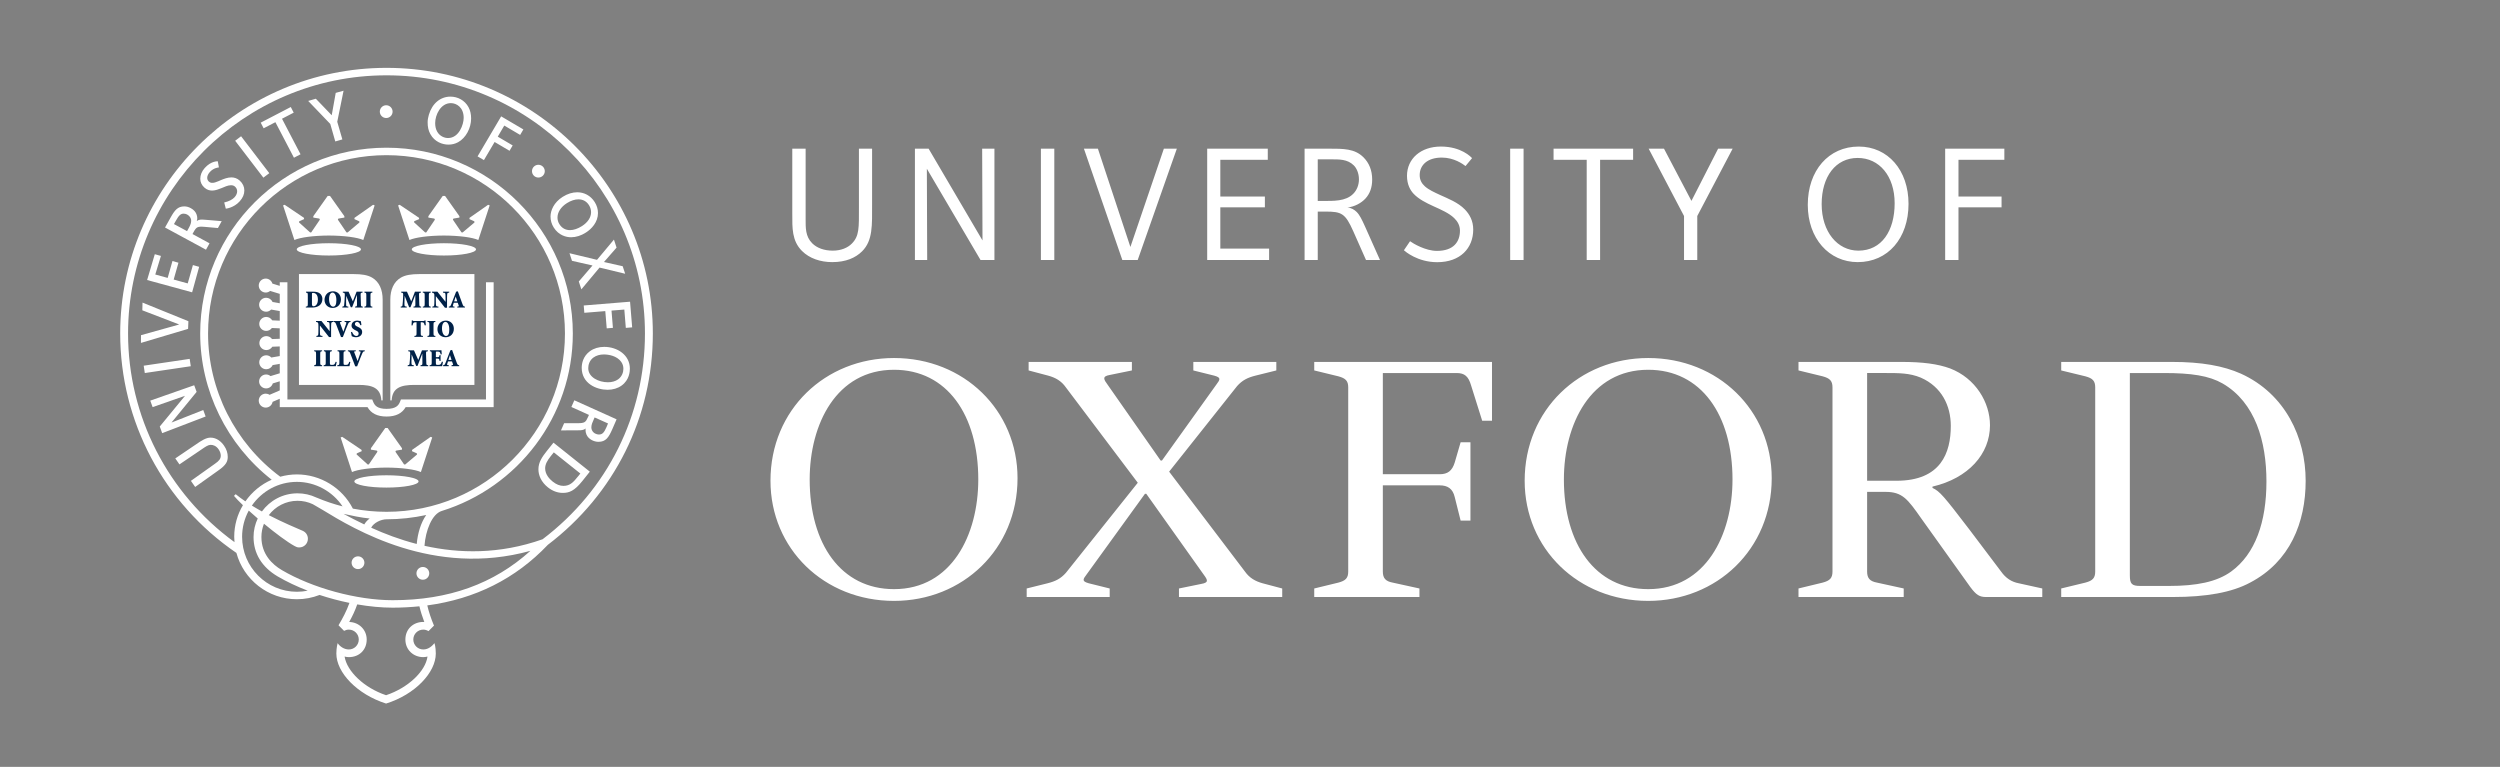 <svg width="163" height="50" viewBox="0 0 163 50" fill="none" xmlns="http://www.w3.org/2000/svg">
<rect x="0" y="0" width="163" height="50" fill="#808080" stroke="none"/>
<path d="M63.784 31.263C63.784 27.049 61.74 24.109 58.29 24.109C54.54 24.109 52.791 27.64 52.791 31.263C52.791 35.474 54.837 38.412 58.29 38.412C62.039 38.412 63.784 34.882 63.784 31.263ZM66.343 31.179C66.343 35.813 62.763 39.178 58.29 39.178C53.73 39.178 50.235 35.776 50.235 31.345C50.235 26.708 53.815 23.343 58.29 23.343C62.849 23.343 66.343 26.75 66.343 31.179ZM112.959 31.263C112.959 27.049 110.912 24.109 107.463 24.109C103.713 24.109 101.966 27.64 101.966 31.263C101.966 35.474 104.011 38.412 107.463 38.412C111.211 38.412 112.959 34.882 112.959 31.263ZM115.516 31.179C115.516 35.813 111.935 39.178 107.463 39.178C102.902 39.178 99.408 35.776 99.408 31.345C99.408 26.708 102.988 23.343 107.463 23.343C112.021 23.343 115.516 26.75 115.516 31.179ZM125.274 33.813C124.378 32.535 124.036 32.07 122.929 32.07H121.736V37.264C121.736 37.69 121.907 37.899 122.377 37.986L124.122 38.368V38.925H117.262V38.368L118.839 37.986C119.307 37.861 119.478 37.69 119.478 37.264V25.259C119.478 24.832 119.307 24.663 118.839 24.536L117.262 24.152V23.597H123.952C125.36 23.597 126.339 23.726 127.148 24.022C128.81 24.663 129.747 26.24 129.747 27.726C129.747 29.602 128.341 31.179 125.998 31.727V31.812C126.467 32.028 126.722 32.325 128.384 34.499L130.471 37.264C130.77 37.69 131.154 37.943 131.623 38.03L133.157 38.368V38.925H129.492C129.066 38.925 128.853 38.795 128.47 38.282L125.274 33.813ZM121.736 31.345H123.654C126.552 31.345 127.192 29.518 127.192 27.77C127.192 26.45 126.594 25.215 125.231 24.62C124.507 24.321 123.824 24.321 122.887 24.321H121.736V31.345ZM95.233 28.834H95.873V33.944H95.233L94.849 32.412C94.72 31.856 94.38 31.645 93.869 31.645H90.161V37.264C90.161 37.69 90.332 37.899 90.801 37.986L92.548 38.369V38.925H85.688V38.369L87.264 37.986C87.733 37.861 87.904 37.69 87.904 37.264V25.259C87.904 24.832 87.733 24.663 87.264 24.536L85.688 24.152V23.597H97.278V27.432H96.638L95.915 25.13C95.744 24.536 95.488 24.322 94.977 24.322H90.161V30.919H93.869C94.38 30.919 94.678 30.709 94.849 30.153L95.233 28.834ZM138.866 24.322V37.516C138.866 38.073 138.993 38.203 139.549 38.203H141.422C143.213 38.203 144.533 37.943 145.471 37.264C147.048 36.116 147.772 34.029 147.772 31.389C147.772 28.792 147.048 26.24 144.918 25.005C144.023 24.492 142.872 24.322 141.081 24.322H138.866ZM134.391 38.925V38.368L135.968 37.986C136.438 37.861 136.608 37.689 136.608 37.264V25.258C136.608 24.832 136.438 24.663 135.968 24.536L134.391 24.153V23.597H141.594C143.553 23.597 144.959 23.853 146.111 24.364C149.008 25.684 150.329 28.535 150.329 31.345C150.329 34.073 149.306 36.624 146.708 37.986C145.515 38.628 143.852 38.925 141.68 38.925H134.391ZM72.352 38.369V38.925H66.94V38.369L68.301 38.03C68.815 37.899 69.154 37.733 69.495 37.35L74.183 31.475L69.495 25.258C69.197 24.832 68.815 24.621 68.344 24.492L67.066 24.153V23.597H73.799V24.153L72.352 24.449C71.839 24.536 71.967 24.747 72.221 25.089L75.673 30.027H75.759L79.296 25.089C79.552 24.747 79.638 24.621 79.168 24.492L77.805 24.153V23.597H83.216V24.153L81.852 24.492C81.343 24.621 81.001 24.789 80.659 25.172L76.228 30.752L81.17 37.264C81.47 37.689 81.852 37.899 82.321 38.03L83.601 38.369V38.925H76.868V38.369L78.316 38.073C78.828 37.986 78.742 37.82 78.487 37.473L74.737 32.195H74.652L70.859 37.437C70.603 37.776 70.518 37.899 70.987 38.03L72.352 38.369ZM56.21 16.384C55.786 16.808 55.151 17.09 54.263 17.09C53.49 17.09 52.774 16.847 52.289 16.362C51.627 15.701 51.657 14.858 51.657 13.956V9.693H52.527V14.273C52.527 14.852 52.509 15.417 52.958 15.864C53.269 16.175 53.746 16.342 54.297 16.342C54.834 16.342 55.267 16.157 55.535 15.887C56.033 15.39 56.002 14.847 56.002 13.535V9.693H56.86V13.309C56.86 14.684 56.915 15.68 56.21 16.384ZM63.932 16.954L60.431 11.002L60.453 16.954H59.653V9.693H60.545L64.059 15.677L64.037 9.693H64.837V16.954H63.932ZM67.867 9.693H68.741V16.953H67.867V9.693ZM74.178 16.953H73.176L70.671 9.693H71.583L73.702 16.102L75.884 9.693H76.73L74.178 16.953ZM78.709 16.953V9.693H82.659V10.417H79.565V12.813H82.47V13.519H79.565V16.208H82.746V16.953H78.709ZM89.064 16.953L88.23 15.071C87.713 13.914 87.477 13.795 86.423 13.795H85.917V16.953H85.059V9.693H86.628C87.597 9.693 88.328 9.687 88.9 10.258C89.263 10.621 89.466 11.104 89.466 11.709C89.466 12.214 89.32 12.634 89.016 12.957C88.754 13.236 88.321 13.48 87.85 13.53C88.106 13.544 88.317 13.683 88.454 13.82C88.653 14.017 88.796 14.317 89.01 14.791L89.975 16.953H89.064ZM88.27 10.786C87.854 10.369 87.314 10.389 86.721 10.389H85.917V13.1H86.205C86.939 13.1 87.729 13.138 88.227 12.64C88.468 12.399 88.603 12.062 88.603 11.694C88.603 11.285 88.442 10.957 88.27 10.786ZM98.463 9.693H99.337V16.953H98.463V9.693ZM104.326 10.417V16.953H103.453V10.417H101.292V9.693H106.479V10.417H104.326ZM110.662 14.084V16.953H109.799V14.084L107.492 9.693H108.492L110.282 13.098L112.022 9.693H112.969L110.662 14.084ZM121.123 17.09C119.243 17.09 117.867 15.538 117.867 13.356C117.867 11.114 119.228 9.556 121.191 9.556C123.092 9.556 124.436 11.098 124.436 13.289C124.436 15.537 123.09 17.09 121.123 17.09ZM121.12 10.298C119.696 10.298 118.772 11.499 118.772 13.31C118.772 15.114 119.802 16.342 121.167 16.342C122.686 16.342 123.531 15.051 123.531 13.253C123.531 11.481 122.533 10.298 121.12 10.298ZM127.693 10.417V12.813H130.502V13.519H127.693V16.953H126.825V9.693H130.684V10.417H127.693ZM91.736 11.464C91.736 10.349 92.634 9.555 93.947 9.555C95.276 9.555 95.914 10.24 95.978 10.311L95.552 10.827C95.389 10.701 94.808 10.274 94.004 10.274C93.077 10.274 92.564 10.758 92.564 11.415C92.564 11.733 92.694 11.962 92.904 12.151C93.153 12.373 93.517 12.539 93.909 12.719C94.396 12.943 95.064 13.194 95.511 13.658C95.82 13.979 96.054 14.396 96.054 14.968C96.054 16.175 95.216 17.095 93.708 17.095C92.422 17.095 91.611 16.387 91.535 16.317L91.935 15.728C92.141 15.881 92.949 16.358 93.686 16.358C94.78 16.358 95.189 15.76 95.189 15.039C95.189 14.703 95.037 14.434 94.81 14.217C94.471 13.891 93.958 13.672 93.466 13.448C92.978 13.225 92.508 12.991 92.175 12.642C91.955 12.412 91.736 12.035 91.736 11.464ZM24.949 19.537C24.949 18.895 24.732 18.377 24.261 18.101C23.966 17.928 23.567 17.871 23.075 17.871H19.492V25.096H23.391C24.29 25.096 24.818 25.298 24.864 26.104H24.949V19.537ZM25.449 19.537C25.449 18.895 25.667 18.377 26.138 18.101C26.433 17.928 26.832 17.871 27.325 17.871H30.932V25.096H27.009C26.11 25.096 25.582 25.298 25.536 26.104H25.449V19.537Z" fill="white"/>
<path d="M31.686 18.405V26.044H26.142L26.079 26.2C25.983 26.438 25.81 26.658 25.206 26.658C24.601 26.658 24.429 26.438 24.332 26.2L24.269 26.044H18.739V18.405H18.24V18.638L17.76 18.49C17.704 18.302 17.532 18.163 17.325 18.163C17.074 18.163 16.87 18.367 16.87 18.618C16.87 18.87 17.074 19.074 17.325 19.074C17.435 19.074 17.534 19.033 17.613 18.968L18.24 19.16V19.774L17.769 19.69C17.734 19.608 17.675 19.538 17.601 19.489C17.526 19.44 17.439 19.414 17.35 19.414C17.099 19.414 16.894 19.618 16.894 19.869C16.894 20.12 17.099 20.324 17.35 20.324C17.48 20.324 17.597 20.268 17.68 20.182L18.24 20.282V20.908L17.747 20.886C17.668 20.754 17.524 20.664 17.358 20.664C17.107 20.664 16.903 20.868 16.903 21.119C16.903 21.37 17.107 21.575 17.358 21.575C17.511 21.575 17.643 21.499 17.727 21.386L18.24 21.408V22.088L17.737 22.106C17.695 22.047 17.639 21.999 17.575 21.966C17.511 21.932 17.439 21.915 17.367 21.915C17.116 21.915 16.911 22.119 16.911 22.37C16.911 22.621 17.116 22.825 17.367 22.825C17.531 22.825 17.674 22.736 17.754 22.606L18.24 22.588V23.215L17.69 23.31C17.647 23.264 17.596 23.228 17.539 23.203C17.482 23.178 17.42 23.165 17.358 23.165C17.107 23.165 16.903 23.369 16.903 23.62C16.903 23.872 17.107 24.075 17.358 24.075C17.447 24.075 17.534 24.049 17.608 24.001C17.682 23.952 17.741 23.883 17.776 23.802L18.24 23.722V24.338L17.638 24.521C17.56 24.456 17.46 24.416 17.35 24.416C17.229 24.416 17.113 24.463 17.028 24.549C16.942 24.634 16.894 24.75 16.894 24.87C16.894 24.991 16.942 25.107 17.028 25.192C17.113 25.277 17.229 25.325 17.35 25.325C17.557 25.325 17.73 25.187 17.785 24.999L18.24 24.86V25.455L17.575 25.742C17.501 25.692 17.414 25.666 17.325 25.666C17.074 25.666 16.87 25.87 16.87 26.121C16.87 26.372 17.074 26.576 17.325 26.576C17.549 26.576 17.735 26.414 17.773 26.2L18.24 25.999V26.543H23.96C24.193 26.948 24.596 27.158 25.206 27.158C25.815 27.158 26.218 26.948 26.45 26.543H32.186V18.405L31.686 18.405ZM21.442 15.858C20.285 15.858 19.348 16.038 19.348 16.259C19.348 16.481 20.285 16.66 21.442 16.66C22.598 16.66 23.535 16.481 23.535 16.259C23.535 16.038 22.598 15.858 21.442 15.858ZM24.324 13.352L23.116 14.2L23.106 14.286L23.393 14.415C23.45 14.444 23.45 14.489 23.421 14.517L22.662 15.157L22.59 15.151L22.052 14.359C22.014 14.308 22.028 14.256 22.093 14.246L22.454 14.186V14.096L21.518 12.775H21.364L20.428 14.096V14.186L20.79 14.246C20.855 14.256 20.867 14.308 20.831 14.359L20.292 15.151L20.221 15.157L19.512 14.517C19.483 14.489 19.483 14.444 19.54 14.415L19.828 14.286L19.817 14.2L18.558 13.352L18.456 13.392L19.195 15.648C19.571 15.48 20.432 15.361 21.441 15.357C22.45 15.361 23.312 15.48 23.687 15.648L24.426 13.392L24.324 13.352ZM25.196 30.988C24.04 30.988 23.103 31.167 23.103 31.389C23.103 31.611 24.04 31.79 25.196 31.79C26.352 31.79 27.29 31.611 27.29 31.389C27.29 31.167 26.352 30.988 25.196 30.988ZM28.079 28.482L26.871 29.331L26.861 29.417L27.148 29.545C27.204 29.573 27.204 29.619 27.176 29.646L26.417 30.287L26.345 30.28L25.807 29.489C25.77 29.438 25.783 29.386 25.848 29.375L26.209 29.317V29.225L25.273 27.905H25.119L24.183 29.225V29.317L24.545 29.375C24.609 29.386 24.622 29.438 24.585 29.489L24.047 30.28L23.976 30.287L23.267 29.646C23.238 29.619 23.238 29.573 23.295 29.545L23.583 29.417L23.572 29.331L22.313 28.482L22.21 28.522L22.95 30.778C23.326 30.609 24.187 30.491 25.196 30.486C26.205 30.491 27.067 30.609 27.442 30.778L28.181 28.522L28.079 28.482ZM28.943 15.858C27.785 15.858 26.849 16.038 26.849 16.259C26.849 16.481 27.785 16.66 28.943 16.66C30.098 16.66 31.036 16.481 31.036 16.259C31.036 16.038 30.098 15.858 28.943 15.858ZM31.825 13.352L30.616 14.2L30.606 14.286L30.893 14.415C30.95 14.444 30.95 14.489 30.921 14.517L30.162 15.157L30.09 15.151L29.553 14.359C29.515 14.308 29.529 14.256 29.594 14.246L29.954 14.186V14.096L29.018 12.775H28.865L27.929 14.096V14.187L28.29 14.246C28.355 14.256 28.368 14.308 28.331 14.359L27.794 15.151L27.722 15.157L27.012 14.508C26.984 14.482 26.984 14.435 27.041 14.407L27.329 14.286L27.318 14.2L26.059 13.352L25.956 13.392L26.696 15.648C27.071 15.48 27.932 15.361 28.942 15.357C29.951 15.361 30.813 15.48 31.187 15.648L31.927 13.392L31.825 13.352Z" fill="white"/>
<path d="M20.339 19.799C20.339 19.941 20.375 19.968 20.451 19.968C20.589 19.968 20.727 19.817 20.727 19.535C20.727 19.192 20.553 19.097 20.418 19.097C20.381 19.097 20.36 19.102 20.349 19.108C20.341 19.111 20.339 19.148 20.339 19.188V19.799ZM20.418 19.017C20.614 19.017 20.777 19.055 20.883 19.159C20.958 19.231 21.02 19.348 21.02 19.486C21.02 19.882 20.719 20.053 20.35 20.053H19.939V19.991C20.056 19.981 20.069 19.97 20.069 19.798V19.272C20.069 19.1 20.056 19.088 19.952 19.079V19.017L20.418 19.017ZM21.455 19.495C21.455 19.784 21.564 19.994 21.72 19.994C21.858 19.994 21.932 19.861 21.932 19.573C21.932 19.253 21.818 19.076 21.68 19.076C21.558 19.076 21.455 19.217 21.455 19.495ZM22.229 19.522C22.229 19.863 21.996 20.077 21.69 20.077C21.368 20.077 21.159 19.842 21.159 19.549C21.159 19.291 21.331 18.993 21.712 18.993C22.004 18.993 22.229 19.207 22.229 19.522ZM23.637 19.017V19.079C23.515 19.091 23.509 19.097 23.514 19.265L23.53 19.798C23.535 19.974 23.538 19.979 23.653 19.991V20.053H23.154V19.991C23.273 19.979 23.278 19.974 23.276 19.798L23.272 19.237H23.265L22.958 20.035H22.872L22.579 19.293H22.576L22.565 19.646C22.561 19.783 22.562 19.86 22.569 19.909C22.575 19.968 22.61 19.983 22.713 19.991V20.053H22.32V19.991C22.396 19.984 22.426 19.968 22.436 19.909C22.445 19.86 22.454 19.775 22.462 19.63L22.479 19.309C22.491 19.108 22.478 19.091 22.352 19.079V19.017H22.726L23.005 19.648L23.249 19.017L23.637 19.017ZM24.155 19.798C24.155 19.97 24.167 19.981 24.277 19.991V20.053H23.761V19.991C23.871 19.981 23.884 19.97 23.884 19.798V19.272C23.884 19.1 23.871 19.088 23.761 19.079V19.017H24.277V19.079C24.167 19.088 24.155 19.1 24.155 19.272V19.798ZM21.587 21.975H21.45L20.86 21.223H20.856V21.516C20.856 21.683 20.863 21.771 20.869 21.821C20.877 21.877 20.92 21.897 21.026 21.902V21.963H20.629V21.902C20.699 21.898 20.74 21.877 20.749 21.821C20.755 21.771 20.761 21.683 20.761 21.516V21.223C20.761 21.105 20.758 21.084 20.726 21.04C20.703 21.006 20.663 20.995 20.605 20.991V20.928H20.957L21.488 21.589H21.492V21.377C21.492 21.209 21.485 21.121 21.479 21.072C21.471 21.016 21.427 20.995 21.323 20.991V20.928H21.729V20.991C21.649 20.994 21.608 21.016 21.599 21.072C21.593 21.121 21.587 21.209 21.587 21.377V21.975ZM22.233 21.975C22.127 21.699 22.021 21.422 21.915 21.145C21.863 21.008 21.831 21 21.755 20.991V20.928H22.269V20.991L22.215 20.997C22.156 21.003 22.156 21.018 22.174 21.074C22.202 21.163 22.328 21.476 22.387 21.632C22.437 21.497 22.539 21.193 22.564 21.118C22.598 21.021 22.588 21.003 22.517 20.995L22.468 20.991V20.928H22.855V20.991C22.764 21.002 22.741 21.01 22.679 21.155C22.669 21.177 22.474 21.65 22.355 21.975H22.233ZM22.952 21.636C22.985 21.728 23.079 21.905 23.236 21.905C23.319 21.905 23.383 21.851 23.383 21.747C23.383 21.653 23.32 21.6 23.223 21.556L23.199 21.545C23.069 21.484 22.92 21.401 22.92 21.232C22.92 21.051 23.05 20.904 23.301 20.904C23.351 20.904 23.4 20.911 23.448 20.923C23.484 20.933 23.509 20.94 23.53 20.947C23.536 21.008 23.548 21.086 23.566 21.195L23.496 21.206C23.46 21.1 23.405 20.987 23.279 20.987C23.197 20.987 23.14 21.049 23.14 21.126C23.14 21.206 23.203 21.252 23.304 21.298L23.339 21.314C23.486 21.381 23.612 21.462 23.612 21.649C23.612 21.844 23.454 21.988 23.207 21.988C23.143 21.988 23.077 21.975 23.035 21.961C22.987 21.945 22.953 21.932 22.935 21.922C22.922 21.849 22.901 21.763 22.882 21.657L22.952 21.636ZM20.878 23.62C20.878 23.792 20.89 23.803 21.001 23.813V23.875H20.484V23.813C20.594 23.803 20.607 23.792 20.607 23.62V23.095C20.607 22.922 20.594 22.911 20.484 22.902V22.84H21.001V22.902C20.89 22.911 20.878 22.922 20.878 23.095V23.62ZM21.509 23.641C21.509 23.724 21.512 23.763 21.541 23.778C21.567 23.791 21.603 23.792 21.652 23.792C21.704 23.792 21.773 23.788 21.806 23.746C21.831 23.716 21.858 23.673 21.884 23.589L21.953 23.599C21.943 23.66 21.91 23.826 21.895 23.875H21.105V23.813C21.225 23.803 21.238 23.792 21.238 23.62V23.095C21.238 22.922 21.225 22.912 21.118 22.902V22.839H21.637V22.902C21.522 22.912 21.509 22.922 21.509 23.095V23.641ZM22.399 23.641C22.399 23.724 22.402 23.763 22.431 23.778C22.456 23.791 22.492 23.792 22.542 23.792C22.594 23.792 22.662 23.788 22.695 23.746C22.721 23.716 22.748 23.673 22.773 23.589L22.842 23.599C22.833 23.66 22.799 23.826 22.785 23.875H21.994V23.813C22.115 23.803 22.128 23.792 22.128 23.62V23.095C22.128 22.922 22.115 22.912 22.008 22.902V22.839H22.526V22.902C22.411 22.912 22.399 22.922 22.399 23.095V23.641ZM23.161 23.886C23.055 23.61 22.949 23.333 22.844 23.056C22.791 22.92 22.759 22.911 22.682 22.902V22.84H23.198V22.902L23.143 22.908C23.084 22.914 23.084 22.929 23.102 22.985C23.131 23.074 23.257 23.387 23.316 23.544C23.365 23.408 23.467 23.104 23.492 23.029C23.526 22.932 23.517 22.914 23.445 22.907L23.397 22.902V22.84H23.782V22.902C23.692 22.913 23.669 22.921 23.607 23.066C23.597 23.088 23.403 23.561 23.284 23.886H23.161ZM27.443 19.017V19.079C27.322 19.091 27.315 19.097 27.32 19.265L27.336 19.798C27.341 19.974 27.345 19.979 27.459 19.991V20.053H26.96V19.991C27.079 19.979 27.084 19.974 27.082 19.798L27.078 19.237H27.072L26.763 20.035H26.678L26.386 19.293H26.383L26.372 19.646C26.367 19.783 26.369 19.86 26.375 19.909C26.381 19.968 26.416 19.983 26.519 19.991V20.053H26.126V19.991C26.202 19.984 26.232 19.968 26.242 19.909C26.251 19.86 26.26 19.775 26.268 19.63L26.285 19.309C26.297 19.108 26.284 19.091 26.158 19.079V19.017H26.532L26.812 19.648L27.055 19.017L27.443 19.017ZM27.961 19.798C27.961 19.97 27.974 19.981 28.084 19.991V20.053H27.567V19.991C27.677 19.981 27.69 19.97 27.69 19.798V19.272C27.69 19.1 27.677 19.088 27.567 19.079V19.017H28.084V19.079C27.974 19.088 27.961 19.1 27.961 19.272V19.798ZM29.147 20.064H29.01L28.42 19.311H28.417V19.605C28.417 19.772 28.423 19.86 28.43 19.909C28.438 19.965 28.481 19.985 28.586 19.991V20.052H28.189V19.991C28.259 19.987 28.301 19.965 28.308 19.909C28.315 19.86 28.322 19.772 28.322 19.605V19.311C28.322 19.194 28.319 19.173 28.286 19.128C28.262 19.096 28.222 19.084 28.165 19.079V19.017H28.517L29.048 19.678H29.051V19.465C29.051 19.298 29.045 19.21 29.039 19.161C29.03 19.105 28.988 19.084 28.882 19.079V19.017H29.289V19.079C29.209 19.082 29.168 19.105 29.16 19.161C29.154 19.21 29.147 19.298 29.147 19.465V20.064ZM29.611 19.645H29.815L29.714 19.34H29.71L29.611 19.645ZM29.813 19.991L29.861 19.984C29.921 19.976 29.924 19.96 29.903 19.903L29.845 19.74H29.584L29.536 19.893C29.515 19.962 29.515 19.977 29.588 19.986L29.634 19.991V20.053H29.263V19.991C29.345 19.979 29.369 19.973 29.421 19.839L29.741 19.015L29.85 18.993L29.959 19.294C30.027 19.484 30.095 19.672 30.156 19.835C30.207 19.973 30.236 19.981 30.314 19.991V20.053H29.813V19.991ZM27.431 21.709C27.431 21.881 27.443 21.892 27.577 21.902V21.964H27.019V21.902C27.146 21.892 27.159 21.881 27.159 21.709V21.011H27.132C27.025 21.011 26.982 21.03 26.957 21.06C26.938 21.083 26.918 21.124 26.898 21.214H26.831C26.837 21.08 26.847 20.97 26.85 20.889H26.899C26.923 20.925 26.94 20.928 26.982 20.928H27.618C27.661 20.928 27.668 20.919 27.693 20.889H27.743C27.744 20.956 27.752 21.091 27.761 21.209L27.69 21.214C27.667 21.118 27.649 21.076 27.625 21.05C27.598 21.02 27.544 21.011 27.468 21.011H27.431V21.709ZM28.265 21.709C28.265 21.881 28.278 21.892 28.387 21.902V21.964H27.871V21.902C27.981 21.892 27.994 21.881 27.994 21.709V21.183C27.994 21.011 27.981 21 27.871 20.99V20.928H28.387V20.99C28.278 21 28.265 21.011 28.265 21.183V21.709ZM28.817 21.406C28.817 21.695 28.926 21.905 29.082 21.905C29.22 21.905 29.294 21.773 29.294 21.485C29.294 21.164 29.18 20.987 29.042 20.987C28.919 20.987 28.817 21.128 28.817 21.406ZM29.591 21.434C29.591 21.774 29.358 21.988 29.052 21.988C28.73 21.988 28.521 21.753 28.521 21.461C28.521 21.202 28.693 20.904 29.074 20.904C29.366 20.904 29.591 21.118 29.591 21.434ZM27.901 22.84V22.902C27.779 22.913 27.773 22.92 27.778 23.086L27.794 23.62C27.799 23.797 27.802 23.802 27.916 23.813V23.875H27.418V23.813C27.537 23.802 27.543 23.797 27.54 23.62L27.536 23.059H27.529L27.222 23.858H27.136L26.844 23.116H26.84L26.829 23.469C26.824 23.606 26.826 23.682 26.833 23.732C26.839 23.79 26.873 23.805 26.978 23.813V23.875H26.583V23.813C26.66 23.806 26.691 23.79 26.7 23.732C26.709 23.682 26.718 23.598 26.726 23.453L26.743 23.131C26.754 22.93 26.743 22.913 26.616 22.902V22.84H26.99L27.27 23.471L27.513 22.84H27.901ZM28.148 23.095C28.148 22.922 28.134 22.912 28.028 22.902V22.839H28.784C28.786 22.867 28.794 22.983 28.801 23.102L28.731 23.108C28.715 23.029 28.698 22.985 28.672 22.959C28.647 22.932 28.594 22.922 28.51 22.922H28.482C28.422 22.922 28.418 22.922 28.418 22.979V23.286H28.498C28.635 23.286 28.64 23.276 28.657 23.155H28.726V23.531H28.657C28.64 23.391 28.635 23.381 28.498 23.381H28.418V23.641C28.418 23.724 28.422 23.763 28.451 23.778C28.476 23.791 28.513 23.792 28.562 23.792C28.626 23.792 28.697 23.783 28.731 23.745C28.758 23.716 28.786 23.657 28.81 23.58L28.879 23.592C28.872 23.669 28.838 23.832 28.824 23.875H28.012V23.813C28.134 23.803 28.148 23.792 28.148 23.62V23.095ZM29.236 23.467H29.441L29.34 23.163H29.335L29.236 23.467ZM29.44 23.813L29.487 23.806C29.546 23.798 29.55 23.782 29.529 23.726L29.47 23.563H29.21L29.161 23.715C29.14 23.785 29.14 23.8 29.214 23.808L29.26 23.813V23.875H28.89V23.813C28.97 23.802 28.995 23.795 29.047 23.662L29.366 22.838L29.477 22.816L29.583 23.117C29.653 23.307 29.721 23.494 29.782 23.657C29.833 23.795 29.862 23.803 29.939 23.813V23.875H29.44V23.813Z" fill="#002147"/>
<path d="M23.759 36.689C23.759 36.744 23.748 36.798 23.727 36.848C23.706 36.899 23.675 36.945 23.637 36.983C23.598 37.022 23.552 37.053 23.502 37.074C23.451 37.095 23.397 37.105 23.342 37.105C23.287 37.106 23.233 37.095 23.182 37.074C23.131 37.053 23.085 37.022 23.047 36.984C23.008 36.945 22.977 36.899 22.956 36.849C22.935 36.798 22.924 36.744 22.924 36.689C22.924 36.459 23.111 36.273 23.342 36.273C23.453 36.273 23.558 36.316 23.637 36.395C23.715 36.473 23.759 36.579 23.759 36.689ZM27.987 37.382C27.987 37.437 27.976 37.491 27.955 37.541C27.934 37.592 27.904 37.638 27.865 37.676C27.826 37.715 27.78 37.746 27.73 37.767C27.679 37.788 27.625 37.798 27.57 37.798C27.515 37.798 27.461 37.788 27.41 37.767C27.36 37.746 27.314 37.715 27.275 37.677C27.236 37.638 27.206 37.592 27.184 37.541C27.163 37.491 27.153 37.437 27.153 37.382C27.153 37.152 27.34 36.966 27.57 36.966C27.8 36.966 27.987 37.152 27.987 37.382ZM25.597 7.279C25.597 7.508 25.41 7.695 25.18 7.695C24.95 7.695 24.764 7.508 24.764 7.279C24.764 7.049 24.95 6.862 25.18 6.862C25.41 6.862 25.597 7.049 25.597 7.279ZM35.52 11.178C35.51 11.407 35.315 11.586 35.085 11.576C34.855 11.566 34.677 11.372 34.686 11.142C34.691 11.032 34.739 10.928 34.821 10.853C34.902 10.779 35.01 10.739 35.12 10.744C35.35 10.754 35.529 10.948 35.52 11.178ZM14.608 29.058C14.768 29.288 14.85 29.535 14.849 29.79C14.848 30.081 14.752 30.317 14.23 30.678L12.725 31.75L12.447 31.352C12.447 31.352 13.989 30.254 14.015 30.237C14.281 30.053 14.394 29.919 14.395 29.709C14.395 29.575 14.345 29.43 14.249 29.291C14.098 29.074 13.905 29.004 13.735 29.004C13.579 29.004 13.413 29.113 13.116 29.319L11.7 30.279L11.429 29.888L12.776 28.976C13.151 28.713 13.449 28.532 13.727 28.533C14.132 28.534 14.427 28.797 14.608 29.058ZM9.797 26.121L12.662 25.118L12.82 25.551L11.181 27.551L13.252 26.733L13.407 27.156L10.575 28.242L10.417 27.809L12.064 25.806L9.951 26.544L9.797 26.121ZM9.369 23.843L12.367 23.399L12.438 23.878L9.44 24.322L9.369 23.843ZM9.28 20.232L9.292 19.729L12.284 20.944L12.263 21.442L9.19 22.358L9.193 21.854L11.685 21.157L9.28 20.232ZM11.477 14.374C11.655 14.052 11.781 13.93 11.969 13.93C12.039 13.93 12.127 13.947 12.215 13.996C12.328 14.059 12.415 14.164 12.448 14.276C12.46 14.319 12.466 14.363 12.465 14.407C12.464 14.587 12.364 14.768 12.258 14.957L12.196 15.069L11.342 14.61L11.477 14.374ZM12.016 13.457C11.588 13.458 11.389 13.703 11.116 14.196L10.76 14.833L13.431 16.281L13.661 15.864L12.551 15.259L12.616 15.14C12.803 14.802 12.867 14.751 13.344 14.791L14.208 14.868L14.455 14.42L13.459 14.335C13.258 14.317 13.101 14.302 12.973 14.339C12.93 14.351 12.879 14.378 12.829 14.412C12.841 14.358 12.861 14.305 12.862 14.251C12.862 14.165 12.851 14.081 12.824 14.004C12.767 13.826 12.64 13.682 12.448 13.576C12.305 13.497 12.162 13.456 12.016 13.457ZM15.333 9.178L15.719 8.884L17.558 11.291L17.172 11.584L15.333 9.178ZM16.998 7.997L18.959 6.977L19.15 7.345L18.387 7.742L19.595 10.06L19.165 10.284L17.956 7.966L17.189 8.365L16.998 7.997ZM21.889 6.056L22.4 5.914L21.989 7.94L22.322 9.09L21.86 9.223L21.534 8.082L20.094 6.581L20.593 6.437L21.628 7.515L21.889 6.056ZM31.137 10.196L32.676 7.587L34.124 8.439L33.914 8.797L32.879 8.187L32.454 8.91L33.427 9.482L33.221 9.832L32.249 9.258L31.552 10.44L31.137 10.196ZM38.925 16.941L40.029 15.622L40.2 16.144L39.379 17.083L40.599 17.358L40.761 17.849L39.091 17.446L37.905 18.866L37.737 18.353L38.631 17.31L37.293 17.005L37.13 16.509L38.925 16.941ZM38.059 19.917L41.08 19.671L41.217 21.344L40.803 21.378L40.706 20.183L39.87 20.251L39.962 21.376L39.558 21.409L39.465 20.284L38.098 20.395L38.059 19.917ZM39.634 24.924C39.043 24.924 38.354 24.603 38.354 24.008C38.354 23.793 38.428 23.503 38.695 23.309C38.875 23.179 39.108 23.11 39.371 23.11C39.671 23.11 40.214 23.194 40.498 23.586C40.597 23.721 40.646 23.878 40.645 24.045C40.645 24.277 40.55 24.553 40.302 24.733C40.126 24.86 39.894 24.924 39.634 24.924ZM39.395 22.616C39.045 22.616 38.722 22.711 38.468 22.895C38.011 23.227 37.928 23.703 37.928 23.981C37.928 25.005 38.89 25.414 39.613 25.414C39.961 25.414 40.278 25.32 40.529 25.138C41.04 24.77 41.067 24.214 41.067 24.036C41.067 23.142 40.246 22.616 39.395 22.616ZM37.164 15.004C36.891 15.004 36.646 14.89 36.477 14.622C36.39 14.486 36.348 14.34 36.348 14.191C36.345 13.848 36.563 13.497 36.961 13.245C37.224 13.079 37.482 12.996 37.713 12.997C38.005 12.997 38.243 13.126 38.401 13.376C38.495 13.524 38.538 13.68 38.538 13.837C38.538 14.171 38.326 14.499 37.942 14.742C37.673 14.913 37.401 15.004 37.164 15.004ZM37.636 12.536C37.329 12.536 37.003 12.634 36.688 12.833C36.106 13.202 35.894 13.731 35.894 14.116C35.894 14.366 35.962 14.612 36.105 14.837C36.428 15.346 36.914 15.471 37.241 15.469C37.554 15.468 37.884 15.364 38.195 15.166C38.57 14.929 38.988 14.488 38.988 13.89C38.988 13.642 38.917 13.398 38.773 13.172C38.508 12.754 38.092 12.536 37.636 12.536ZM29.211 9C28.991 9 28.674 8.893 28.497 8.57C28.411 8.413 28.373 8.224 28.373 8.027C28.373 7.484 28.735 6.724 29.395 6.724C29.766 6.724 30.232 7 30.232 7.684C30.232 8.121 29.924 9 29.211 9ZM29.366 6.3C28.735 6.3 28.185 6.724 27.962 7.48C27.914 7.647 27.882 7.813 27.882 7.974C27.882 8.277 27.933 8.516 28.058 8.742C28.338 9.255 28.851 9.429 29.241 9.429C29.461 9.429 29.674 9.379 29.868 9.272C30.38 8.994 30.717 8.345 30.717 7.724C30.717 7.455 30.665 7.201 30.545 6.984C30.299 6.537 29.843 6.3 29.366 6.3ZM12.578 17.282L12.985 17.397L12.526 19.059L9.592 18.257L10.093 16.574L10.492 16.686L10.124 17.898L10.933 18.12L11.244 17.019L11.635 17.129L11.324 18.227L12.239 18.479L12.578 17.282ZM13.347 10.955C13.768 10.483 14.199 10.516 14.199 10.516L14.273 10.916C14.273 10.916 13.94 10.927 13.68 11.217C13.567 11.344 13.51 11.476 13.51 11.595C13.51 11.693 13.549 11.779 13.626 11.848C13.836 12.034 14.194 11.827 14.419 11.737C14.592 11.666 14.837 11.566 15.082 11.566C15.265 11.566 15.455 11.618 15.628 11.772C15.829 11.952 15.931 12.178 15.931 12.416C15.931 12.672 15.831 12.901 15.629 13.126C15.242 13.559 14.722 13.606 14.722 13.606L14.619 13.201C14.926 13.13 15.158 13.013 15.299 12.855C15.409 12.732 15.463 12.593 15.463 12.471C15.463 12.357 15.415 12.251 15.322 12.167C15.246 12.1 15.154 12.075 15.054 12.077C14.858 12.077 14.626 12.189 14.433 12.269C14.065 12.42 13.676 12.543 13.329 12.233C13.152 12.075 13.058 11.876 13.058 11.656C13.058 11.423 13.15 11.175 13.347 10.955ZM39.043 28.331C38.907 28.331 38.675 28.252 38.587 28.027C38.565 27.972 38.555 27.912 38.556 27.853C38.558 27.687 38.636 27.514 38.718 27.333L38.768 27.217L39.643 27.609L39.546 27.843C39.383 28.212 39.277 28.33 39.043 28.331ZM37.253 26.535L38.4 27.053L38.342 27.182C38.186 27.534 38.127 27.591 37.649 27.593L36.781 27.594L36.575 28.061L37.575 28.058C37.778 28.059 37.935 28.059 38.058 28.011C38.104 27.993 38.147 27.968 38.186 27.936C38.183 27.962 38.175 27.987 38.175 28.013C38.173 28.125 38.194 28.235 38.236 28.331C38.373 28.651 38.745 28.808 39.019 28.807C39.501 28.807 39.686 28.519 39.92 27.988C39.929 27.969 40.202 27.34 40.202 27.34L37.446 26.099L37.253 26.535ZM36.737 31.679C36.497 31.679 36.271 31.586 36.035 31.399C35.797 31.209 35.544 30.913 35.544 30.534C35.544 30.271 35.687 30.02 35.907 29.744L36.108 29.494L37.839 30.874L37.706 31.039C37.385 31.442 37.165 31.679 36.737 31.679ZM35.657 29.399C35.343 29.793 35.105 30.144 35.105 30.598C35.105 30.983 35.28 31.423 35.723 31.776C36.017 32.01 36.349 32.137 36.692 32.137C37.114 32.137 37.451 32.011 37.977 31.353L38.456 30.752L36.087 28.862L35.657 29.399Z" fill="white"/>
<path d="M35.376 35.16C32.554 36.157 29.922 36.088 27.676 35.587C27.749 34.585 28.164 33.514 28.8 33.315C33.746 31.782 37.348 27.175 37.348 21.744C37.348 15.064 31.899 9.63 25.201 9.63C18.502 9.63 13.053 15.064 13.053 21.744C13.053 25.46 14.79 28.99 17.714 31.278C17.02 31.583 16.427 32.076 15.999 32.69C15.777 32.539 15.564 32.383 15.366 32.221L15.255 32.331C15.388 32.491 15.593 32.702 15.839 32.938C15.479 33.542 15.271 34.247 15.271 35C15.271 35.118 15.278 35.234 15.288 35.347C10.937 32.179 8.35 27.142 8.35 21.744C8.35 12.463 15.91 4.911 25.201 4.911C34.492 4.911 42.051 12.463 42.051 21.744C42.051 27.06 39.618 31.945 35.376 35.16ZM25.6 39.133C23.272 39.133 20.366 38.343 18.369 37.166C17.765 36.81 17.044 36.146 17.044 35.013C17.044 34.707 17.104 34.415 17.21 34.146C17.955 34.762 18.726 35.339 19.209 35.603C19.319 35.664 19.384 35.693 19.513 35.693C19.824 35.693 20.075 35.441 20.075 35.13C20.075 34.893 19.945 34.7 19.732 34.607C19.319 34.426 18.456 34.07 17.525 33.588C17.955 33.02 18.633 32.652 19.396 32.652C19.745 32.652 20.082 32.726 20.395 32.874L21.033 33.245C23.062 34.484 28.282 37.659 34.584 35.914C32.192 38.071 29.246 39.133 25.6 39.133ZM27.596 40.55C26.956 40.55 26.431 41.003 26.431 41.697C26.431 42.377 26.963 42.845 27.596 42.845C27.692 42.845 27.784 42.828 27.874 42.806C27.74 43.767 26.618 44.844 25.172 45.328C23.736 44.848 22.616 43.764 22.467 42.806C22.556 42.829 22.647 42.845 22.744 42.845C23.433 42.845 23.909 42.362 23.909 41.697C23.909 41.064 23.41 40.567 22.768 40.553C22.964 40.195 23.153 39.815 23.291 39.407C24.086 39.544 24.871 39.62 25.6 39.62C26.198 39.62 26.779 39.587 27.346 39.531C27.421 39.859 27.533 40.201 27.664 40.556C27.641 40.555 27.619 40.55 27.596 40.55ZM19.359 31.418C20.558 31.418 21.678 32.032 22.335 33.016C21.758 32.869 21.192 32.678 20.644 32.445L20.642 32.448L20.624 32.438C20.24 32.257 19.821 32.164 19.396 32.165C18.442 32.165 17.597 32.632 17.077 33.347C16.855 33.225 16.637 33.097 16.422 32.964C17.068 32.032 18.143 31.418 19.359 31.418ZM24.102 33.806C23.953 33.917 23.835 34.048 23.75 34.193C23.31 33.98 22.758 33.706 22.398 33.503C22.908 33.616 23.576 33.759 24.102 33.806ZM27.79 33.578C27.441 34.075 27.234 34.767 27.171 35.467C26.07 35.183 25.071 34.802 24.2 34.405C24.365 34.084 24.839 33.858 25.201 33.858C26.089 33.858 26.954 33.759 27.79 33.578ZM25.201 33.37C24.456 33.37 23.724 33.299 23.007 33.162C22.314 31.805 20.893 30.932 19.359 30.932C18.983 30.932 18.62 30.986 18.273 31.082C15.325 28.894 13.566 25.413 13.566 21.744C13.566 15.333 18.786 10.117 25.201 10.117C31.616 10.117 36.835 15.333 36.835 21.744C36.835 28.155 31.616 33.37 25.201 33.37ZM19.359 38.583C17.388 38.583 15.785 36.976 15.785 35C15.784 34.403 15.933 33.816 16.219 33.291C16.403 33.458 16.6 33.631 16.804 33.806C16.631 34.173 16.531 34.581 16.531 35.013C16.531 36.087 17.073 36.974 18.099 37.58C18.688 37.927 19.356 38.24 20.062 38.513C19.83 38.559 19.595 38.582 19.359 38.583ZM42.565 21.744C42.565 12.194 34.775 4.424 25.201 4.424C15.627 4.424 7.837 12.194 7.837 21.744C7.837 27.473 10.669 32.813 15.414 36.05C15.881 37.786 17.471 39.07 19.359 39.07C19.87 39.07 20.366 38.973 20.837 38.791C21.475 39.001 22.125 39.174 22.784 39.309C22.599 39.834 22.33 40.334 22.073 40.765C22.073 40.765 22.079 40.763 22.087 40.762C22.083 40.765 22.078 40.767 22.073 40.77L22.434 41.132C22.527 41.081 22.631 41.051 22.744 41.051C23.101 41.051 23.392 41.34 23.392 41.697C23.392 42.055 23.101 42.345 22.744 42.345C22.431 42.345 22.157 42.145 22.014 41.932C22.014 41.932 21.93 42.223 21.93 42.607C21.927 43.851 23.287 45.273 25.172 45.872C27.055 45.286 28.414 43.854 28.414 42.61C28.414 42.181 28.329 41.932 28.329 41.932C28.184 42.106 27.95 42.345 27.596 42.345C27.239 42.345 26.948 42.055 26.948 41.697C26.948 41.34 27.239 41.051 27.596 41.051C27.721 41.051 27.837 41.087 27.937 41.15L28.287 40.798L28.3 40.802C28.102 40.328 27.957 39.892 27.859 39.473C30.981 39.053 33.615 37.733 35.709 35.533L35.708 35.531C40.065 32.223 42.565 27.204 42.565 21.744Z" fill="white"/>
</svg>
